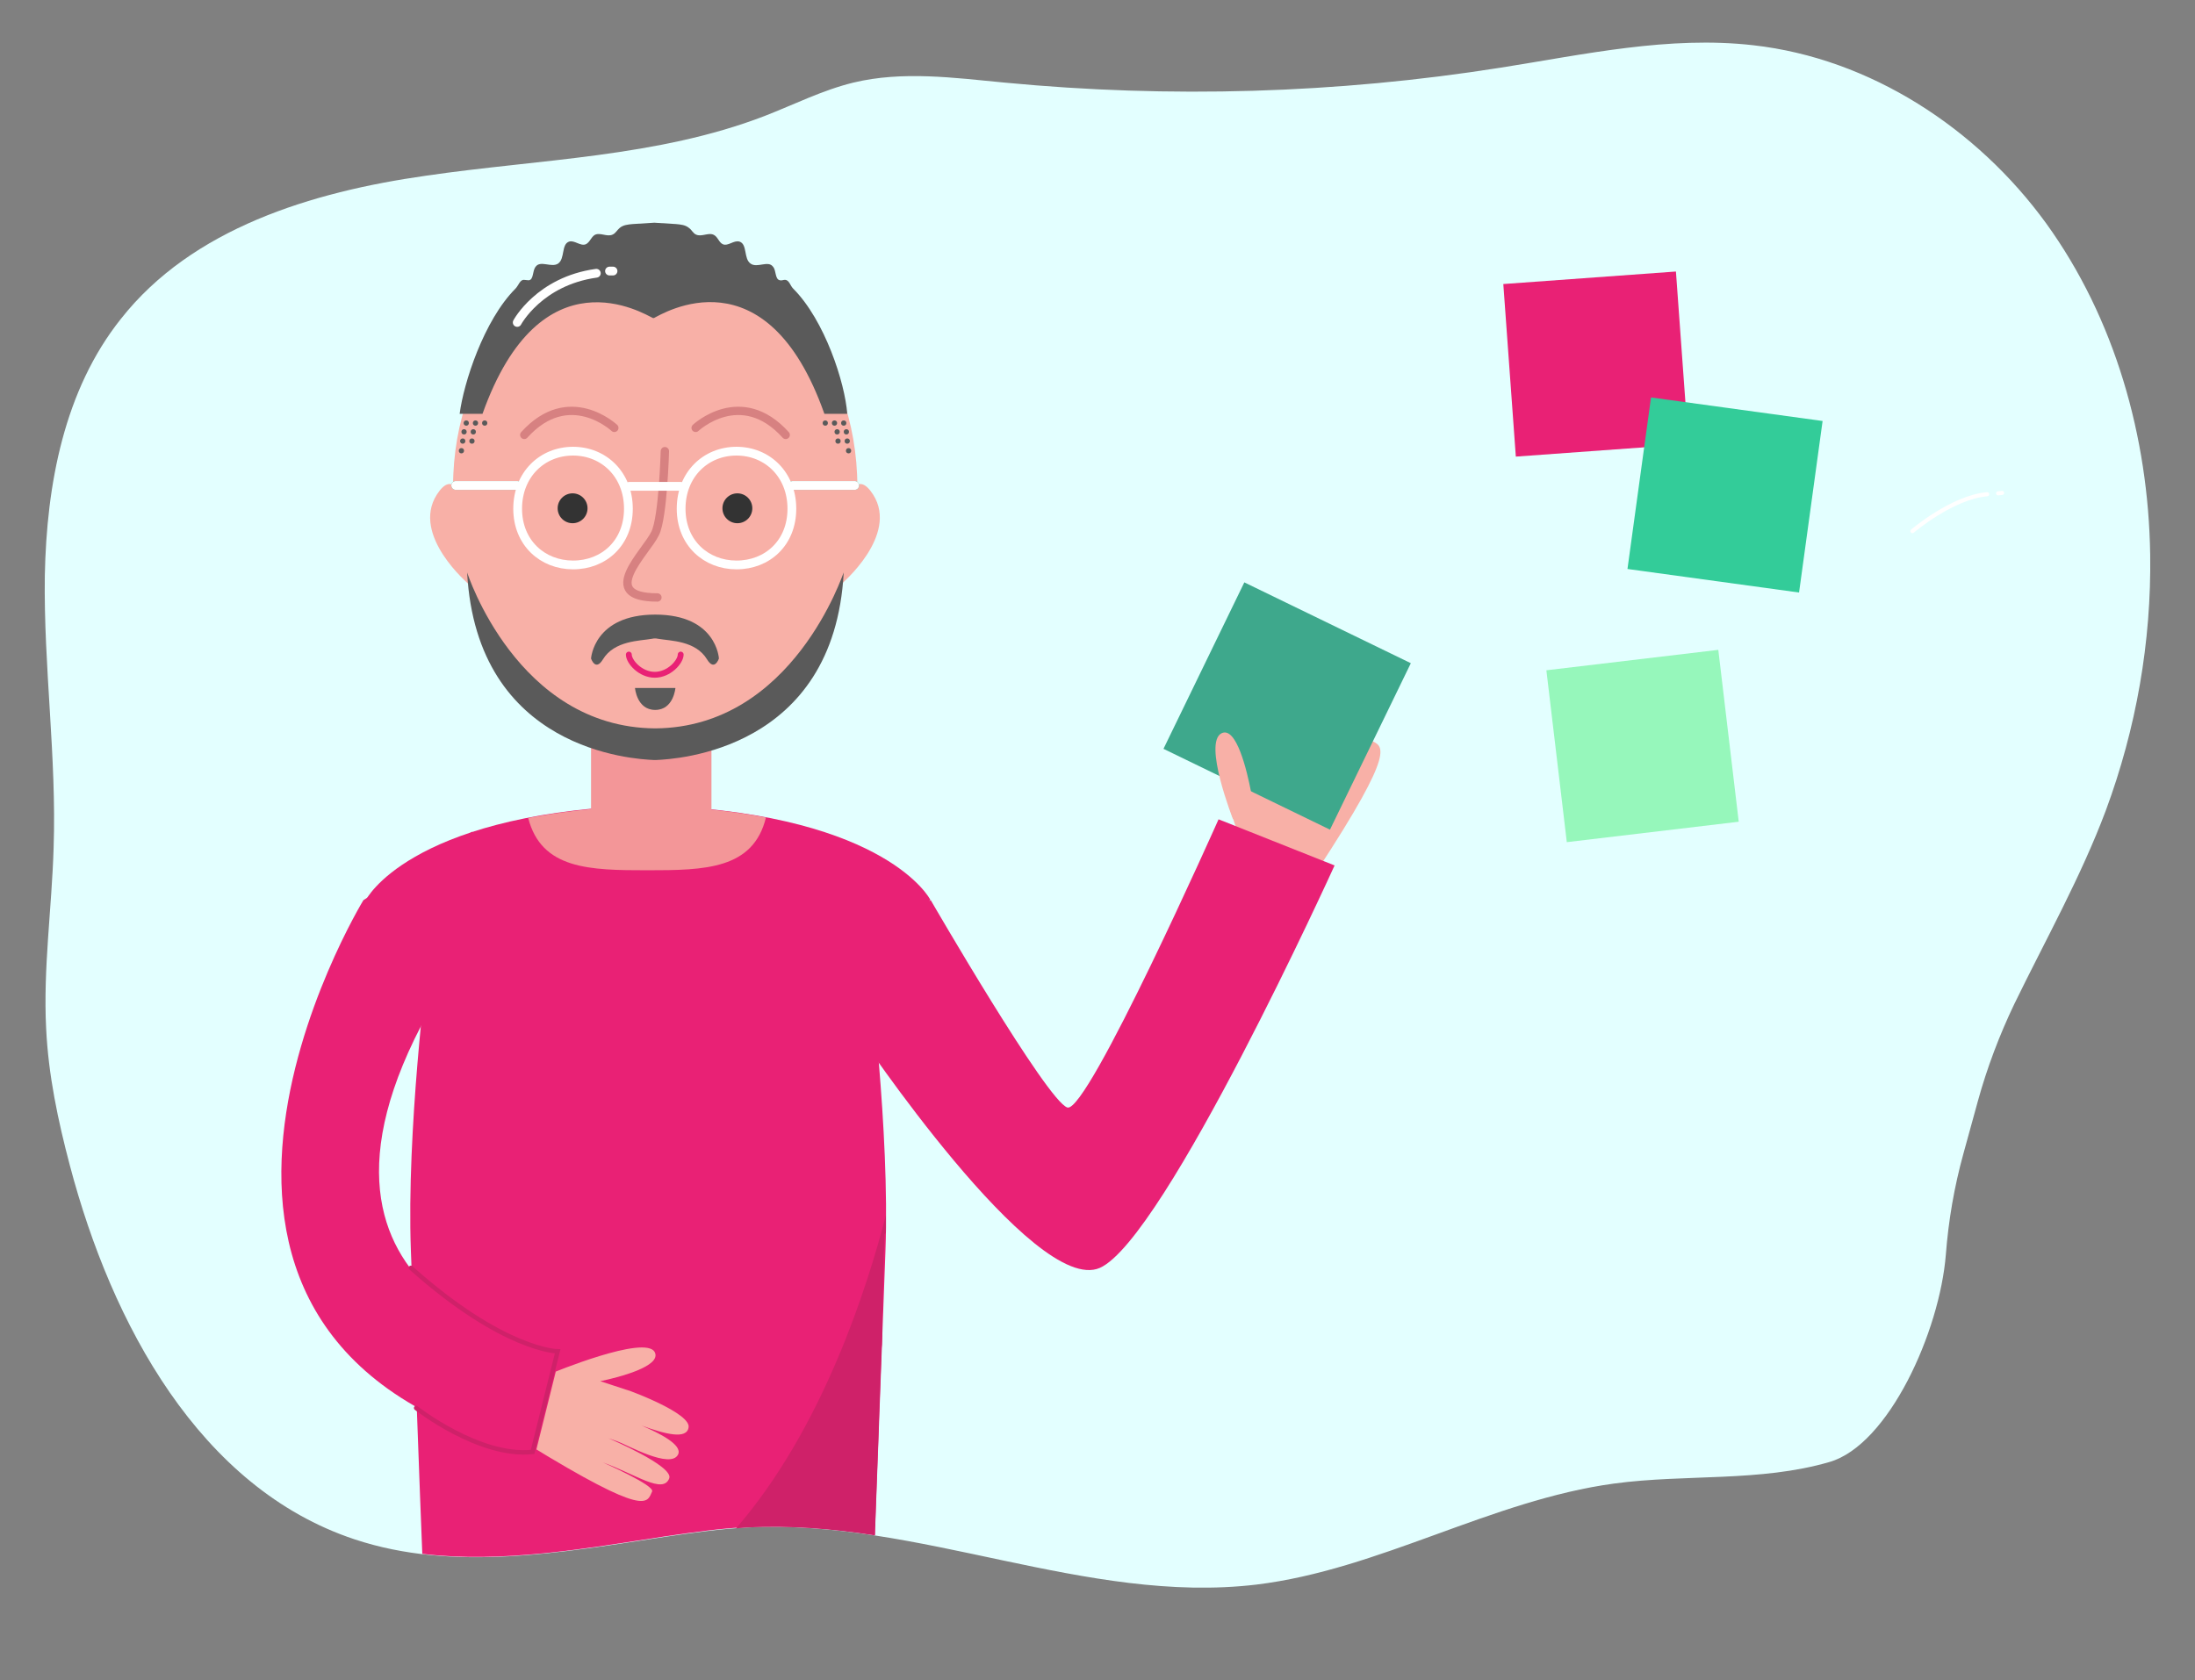 <?xml version="1.0" encoding="utf-8"?>
<!-- Generator: Adobe Illustrator 23.0.6, SVG Export Plug-In . SVG Version: 6.00 Build 0)  -->
<svg version="1.1" xmlns="http://www.w3.org/2000/svg" xmlns:xlink="http://www.w3.org/1999/xlink" x="0px" y="0px"
	 viewBox="0 0 499.5 382.5" style="enable-background:new 0 0 499.5 382.5;" xml:space="preserve">
<rect x="0" y="0" width="499.5" height="382.5" fill="#808080" stroke="none"/>
<style type="text/css">
	.st0{fill:#E3FFFF;}
	.st1{display:none;}
	.st2{display:inline;}
	.st3{fill:#33CC99;}
	.st4{fill:none;stroke:#3EA88C;stroke-width:0.787;stroke-linecap:round;stroke-miterlimit:10;}
	.st5{opacity:0.48;fill:#3EA88C;}
	.st6{fill:none;stroke:#FFFFFF;stroke-linecap:round;stroke-miterlimit:10;}
	.st7{fill:#96F7BB;}
	.st8{fill:none;stroke:#3EA88C;stroke-width:1.584;stroke-linecap:round;stroke-miterlimit:10;}
	.st9{fill:none;stroke:#FFFFFF;stroke-width:2.112;stroke-linecap:round;stroke-miterlimit:10;}
	.st10{fill:#CCFFCF;}
	.st11{fill:none;stroke:#3EA88C;stroke-width:2.574;stroke-linecap:round;stroke-miterlimit:10;}
	.st12{fill:none;stroke:#FFFFFF;stroke-width:3.432;stroke-linecap:round;stroke-miterlimit:10;}
	.st13{fill:#3EA88C;}
	.st14{fill:#F39698;}
	.st15{fill:#6666FF;}
	.st16{fill:none;stroke:#3EA88C;stroke-width:0.767;stroke-linecap:round;stroke-miterlimit:10;}
	.st17{fill:#F8B0A7;}
	.st18{fill:#E92175;}
	.st19{fill:none;stroke:#6666FF;stroke-width:3.851;stroke-miterlimit:10;}
	.st20{fill:none;stroke:#4A54CB;stroke-width:3.851;stroke-miterlimit:10;}
	.st21{fill:#333333;}
	.st22{fill:#CC7A66;}
	.st23{fill:none;stroke:#F39698;stroke-width:1.317;stroke-linecap:round;stroke-miterlimit:10;}
	.st24{fill:#4A54CB;}
	.st25{fill:#DDAE8E;}
	.st26{fill:none;stroke:#D78181;stroke-width:1.126;stroke-linecap:round;stroke-miterlimit:10;}
	.st27{fill:none;stroke:#E92175;stroke-width:1.126;stroke-linecap:round;stroke-miterlimit:10;}
	.st28{fill:none;stroke:#3EA88C;stroke-width:0.783;stroke-linecap:round;stroke-miterlimit:10;}
	.st29{fill:none;stroke:#D78181;stroke-width:1.136;stroke-linecap:round;stroke-miterlimit:10;}
	.st30{fill:none;stroke:#FFFFFF;stroke-width:1.191;stroke-linecap:round;stroke-miterlimit:10;}
	.st31{fill:none;stroke:#3EA88C;stroke-width:1.191;stroke-linecap:round;stroke-miterlimit:10;}
	.st32{fill:none;stroke:#FFFFFF;stroke-width:1.191;stroke-miterlimit:10;}
	.st33{fill:#5A5A5A;}
	.st34{fill:none;stroke:#E92175;stroke-width:0.796;stroke-linecap:round;stroke-miterlimit:10;}
	.st35{fill:#E92175;stroke:#CF2169;stroke-width:0.856;stroke-linecap:round;stroke-miterlimit:10;}
	.st36{fill:none;stroke:#CF2169;stroke-width:0.856;stroke-linecap:round;stroke-miterlimit:10;}
	.st37{opacity:0.6;}
	.st38{fill:none;stroke:#FFFFFF;stroke-width:1.216;stroke-miterlimit:10;}
	.st39{fill:none;stroke:#FFFFFF;stroke-width:1.216;stroke-linecap:round;stroke-miterlimit:10;}
	.st40{fill:#CF2169;}
	.st41{fill:none;stroke:#FFFFFF;stroke-width:0.688;stroke-linecap:round;stroke-miterlimit:10;}
	.st42{fill:none;stroke:#FFFFFF;stroke-width:1.177;stroke-linecap:round;stroke-miterlimit:10;}
	.st43{fill:none;stroke:#5A5A5A;stroke-width:1.317;stroke-linecap:round;stroke-miterlimit:10;}
	.st44{fill:none;stroke:#FFFFFF;stroke-width:0.659;stroke-linecap:round;stroke-miterlimit:10;}
	.st45{fill:none;stroke:#66C3FF;stroke-width:0.993;stroke-linecap:round;stroke-linejoin:round;}
	.st46{fill:none;stroke:#66C3FF;stroke-width:0.993;stroke-linecap:round;stroke-linejoin:round;stroke-dasharray:4.714,4.714;}
	.st47{fill:none;stroke:#66C3FF;stroke-width:0.993;stroke-linecap:round;stroke-linejoin:round;stroke-dasharray:4.979,4.979;}
	.st48{fill:none;stroke:#66C3FF;stroke-width:0.993;stroke-linecap:round;stroke-linejoin:round;stroke-dasharray:4.859,4.859;}
	.st49{fill:#6666FF;stroke:#4A54CB;stroke-width:0.57;stroke-linecap:round;stroke-miterlimit:10;}
	.st50{fill:#B66E4D;}
	.st51{fill:#6C3220;}
	.st52{fill:#9D5F44;}
	.st53{fill:none;stroke:#924D2F;stroke-width:2.002;stroke-linecap:round;stroke-miterlimit:10;}
	.st54{fill:none;stroke:#FFFFFF;stroke-width:1.778;stroke-linecap:round;stroke-miterlimit:10;}
	.st55{fill:none;stroke:#5A5A5A;stroke-width:2.002;stroke-linecap:round;stroke-miterlimit:10;}
	.st56{fill:none;stroke:#FFFFFF;stroke-width:2.162;stroke-miterlimit:10;}
	.st57{fill:none;stroke:#FFFFFF;stroke-width:2.162;stroke-linecap:round;stroke-miterlimit:10;}
	.st58{opacity:0.26;fill:#F8B0A7;}
	.st59{fill:#33CC99;stroke:#3EA88C;stroke-width:1.014;stroke-linecap:round;stroke-miterlimit:10;}
	.st60{fill:none;stroke:#4A54CB;stroke-width:0.713;stroke-linecap:round;stroke-miterlimit:10;}
	.st61{fill:none;stroke:#FFFFFF;stroke-width:1.274;stroke-linecap:round;stroke-miterlimit:10;}
	.st62{fill:none;stroke:#CF2169;stroke-width:0.713;stroke-linecap:round;stroke-miterlimit:10;}
	.st63{fill:#E92175;stroke:#CF2169;stroke-width:1.014;stroke-linecap:round;stroke-miterlimit:10;}
	.st64{fill:none;stroke:#FFFFFF;stroke-width:0.933;stroke-linecap:round;stroke-miterlimit:10;}
	.st65{fill:none;stroke:#D78181;stroke-width:1.905;stroke-linecap:round;stroke-miterlimit:10;}
	.st66{fill:none;stroke:#D78181;stroke-width:1.888;stroke-linecap:round;stroke-miterlimit:10;}
	.st67{fill:none;stroke:#FFFFFF;stroke-width:1.996;stroke-linecap:round;stroke-miterlimit:10;}
	.st68{fill:none;stroke:#3EA88C;stroke-width:1.996;stroke-linecap:round;stroke-miterlimit:10;}
	.st69{fill:none;stroke:#FFFFFF;stroke-width:1.996;stroke-miterlimit:10;}
	.st70{fill:none;stroke:#E92175;stroke-width:1.335;stroke-linecap:round;stroke-miterlimit:10;}
	.st71{fill:none;stroke:#D78181;stroke-width:1.934;stroke-linecap:round;stroke-miterlimit:10;}
	.st72{fill:none;stroke:#E92175;stroke-width:1.934;stroke-linecap:round;stroke-miterlimit:10;}
	.st73{fill:none;stroke:#3EA88C;stroke-width:1.345;stroke-linecap:round;stroke-miterlimit:10;}
	.st74{fill:none;stroke:#FFFFFF;stroke-width:2.089;stroke-miterlimit:10;}
	.st75{fill:none;stroke:#FFFFFF;stroke-width:2.089;stroke-linecap:round;stroke-miterlimit:10;}
	.st76{fill:none;stroke:#FFFFFF;stroke-width:1.182;stroke-linecap:round;stroke-miterlimit:10;}
	.st77{fill:none;stroke:#FFFFFF;stroke-width:2.021;stroke-linecap:round;stroke-miterlimit:10;}
	.st78{fill:#6666FF;stroke:#4A54CB;stroke-width:0.979;stroke-linecap:round;stroke-miterlimit:10;}
</style>
<g id="BG">
	<g>
		<path class="st0" d="M12.2,193c-0.4,13.7-2.4,27.4-1.7,41.1c0.5,10.6,2.7,21,5.4,31.2c9.5,36,29.5,73.4,64.8,85.1
			c22.6,7.5,47.2,3,70.8-0.6c6.2-0.9,12.4-1.8,18.6-2.1c39-2,77.1,17.6,115.8,13c28-3.4,53.4-19.2,81.4-23c16.3-2.2,33.2-0.3,49-4.9
			c13.5-3.9,25.1-29.7,26.5-47.2c0.6-7.8,1.9-15.4,4-23l3.3-12c2.1-7.6,4.9-15,8.3-22.1c7.1-14.6,15.1-28.8,20.8-44
			c6.9-18.6,10.4-38.4,10.1-58.3c-0.4-26.7-8-53.7-23.7-75.4c-15.7-21.6-40-37.5-66.6-40.5c-19.2-2.2-38.5,2.1-57.5,5.1
			c-37.3,5.9-75.3,7-112.9,3.4c-11.5-1.1-23.2-2.7-34.4,0c-7,1.7-13.5,5-20.2,7.6c-24.4,9.4-51.2,9.8-77.1,13.6
			C70.9,43.7,43.7,52,27.5,72.6C14.6,88.8,10.6,110.3,10.2,131C9.9,151.7,12.9,172.3,12.2,193z"/>
	</g>
</g>
<g id="Background" class="st1">
</g>
<g id="Design">
	<path class="st17" d="M282.6,192c0,0-8.9-23-4.5-25.1c3.4-1.6,5.8,8.7,6.7,13.4l2.6-7.4c0,0,5.7-14.3,9.1-13.8
		c3,0.5,1.5,5.5-0.7,11.4c1.9-4.3,4.9-9.9,7.3-8.7c3.6,1.9-2.7,12.5-3.6,14.6c-0.8,2.2-0.8,2.2-0.8,2.2s7.1-15.6,10.1-14.4
		c3.9,1.6-1.2,8-4.2,16c0,0,5.8-12.5,7.3-11.7c2.7,1.4,6.4,1.3-12.2,29.7l-2-1.5l-0.1,1.2L282.6,192z"/>
	<path class="st18" d="M201.5,284.6c1-27.2-3.7-64.1-3.7-64.1l13.9-15.7c0,0-9.6-19-60.8-21.4l0-0.2c-0.6,0-1.1,0-1.7,0.1
		c-0.5,0-1,0-1.4-0.1v0c0,0-0.1,0-0.1,0c0,0-0.1,0-0.1,0v0c0,0-0.1,0-0.1,0c0,0-0.1,0-0.1,0v0c0,0-0.1,0-0.1,0c0,0-0.1,0-0.1,0v0
		c-0.5,0-1,0-1.4,0.1c-0.6,0-1.1-0.1-1.7-0.1l0,0.2c-51.2,2.4-60.8,21.4-60.8,21.4l13.9,15.7c0,0-4.7,36.9-3.7,64.1
		c1,25.6,2,54.6,2.6,69.1c18.1,2.2,37.1-1.2,55.4-4c6.2-0.9,12.4-1.8,18.6-2.1c9.7-0.5,19.4,0.3,29,1.8
		C199.7,334,200.6,307.9,201.5,284.6z"/>
	<path class="st14" d="M174.3,186.1c-6.6-1.3-14.3-2.2-23.4-2.6l0-0.2c-0.6,0-1.1,0-1.7,0.1c-0.5,0-1,0-1.4-0.1v0c0,0-0.1,0-0.1,0
		c0,0-0.1,0-0.1,0v0c0,0-0.1,0-0.1,0c0,0-0.1,0-0.1,0v0c0,0-0.1,0-0.1,0c0,0-0.1,0-0.1,0v0c-0.5,0-1,0-1.4,0.1
		c-0.6,0-1.1-0.1-1.7-0.1l0,0.2c-9.3,0.4-17.1,1.4-23.9,2.7c3,11.7,14,11.9,27.1,11.9C160.4,198.1,171.4,197.9,174.3,186.1z"/>
	<path class="st17" d="M125.5,312.6c0,0,21.4-8.9,23.5-4.8c1.6,3.2-8.1,5.7-12.4,6.6l7,2.3c0,0,13.6,5,13.1,8.2
		c-0.4,2.8-5.2,1.6-10.7-0.4c4,1.7,9.4,4.4,8.3,6.6c-1.7,3.4-11.8-2.3-13.8-3c-2-0.7-2-0.7-2-0.7s14.8,6.3,13.8,9.1
		c-1.4,3.7-7.6-0.9-15.1-3.6c0,0,11.8,5.2,11.2,6.6c-1.2,2.6-1,6-28.2-10.7l1.4-1.9l-1.1,0L125.5,312.6z"/>
	<path class="st18" d="M82.7,204.9c0,0-61.7,101.2,39.2,125.7l5.7-22.9c0,0-67.4-9.9-30.1-77.3l3.9-17.3l6.1-23.8"/>
	<path class="st63" d="M94.7,320.5c0,0,14.4,11.3,26.5,10l5.7-22.9c0,0-12.2-0.1-33.4-19"/>
	<g>
		<path class="st64" d="M435.2,120.9c0,0,9-7.7,17-8.4"/>
		<line class="st64" x1="454.7" y1="112.3" x2="455.6" y2="112.2"/>
	</g>
	<path class="st18" d="M211.8,204.9c0,0,26.5,45.8,31.1,47.2c4.6,1.4,34.4-65.6,34.4-65.6l26.4,10.5c0,0-38.6,85-53.4,91.6
		c-14.9,6.6-55.2-53.7-55.2-53.7l-3.2-22.5L211.8,204.9z"/>
	<rect x="134.5" y="159" class="st14" width="27.4" height="27.4"/>
	<g>
		<path class="st17" d="M106.7,133c0,0-13.2-11.1-7.3-20.4c3.5-5.5,5.3,0.1,5.3,0.1L106.7,133z"/>
		<path class="st17" d="M191.4,133c0,0,13.2-11.1,7.3-20.4c-3.5-5.5-5.3,0.1-5.3,0.1L191.4,133z"/>
	</g>
	<g>
		<path class="st17" d="M195.1,110.8c0,29.8-20.6,61-46,61s-46-31.2-46-61s20.6-53.9,46-53.9S195.1,81,195.1,110.8z"/>
		<path class="st65" d="M151.3,102.7c0,0-0.4,15-2.2,18.7c-2.1,4.4-13.4,14.6,0.5,14.6"/>
	</g>
	<g>
		<path class="st66" d="M158.3,97.4c0,0,10.3-9.7,20.5,1.6"/>
		<path class="st66" d="M139.8,97.4c0,0-10.3-9.7-20.5,1.6"/>
	</g>
	<line class="st67" x1="143.2" y1="110.7" x2="154.9" y2="110.7"/>
	<g>
		<g>
			<line class="st68" x1="103.7" y1="110.5" x2="117.7" y2="110.5"/>
			<line class="st67" x1="103.7" y1="110.5" x2="117.7" y2="110.5"/>
		</g>
		<g>
			<line class="st68" x1="180.4" y1="110.5" x2="194.5" y2="110.5"/>
			<line class="st67" x1="180.4" y1="110.5" x2="194.5" y2="110.5"/>
		</g>
	</g>
	<g>
		<path class="st69" d="M143,115.8c0,7.8-5.6,12.8-12.6,12.8c-6.9,0-12.6-5-12.6-12.8s5.6-13.1,12.6-13.1
			C137.4,102.7,143,108,143,115.8z"/>
		<path class="st69" d="M180.2,115.8c0,7.8-5.6,12.8-12.6,12.8c-6.9,0-12.6-5-12.6-12.8s5.6-13.1,12.6-13.1
			C174.6,102.7,180.2,108,180.2,115.8z"/>
	</g>
	<path class="st33" d="M149.1,139.9c-14,0-14.6,10-14.6,10s1,3,2.7,0.2c2.6-4.3,8.4-4.2,11.2-4.7c0.4-0.1,0.9-0.1,1.3,0
		c2.9,0.5,8.6,0.4,11.2,4.7c1.7,2.8,2.7-0.2,2.7-0.2S163.1,139.9,149.1,139.9z"/>
	<path class="st33" d="M149.1,156.6h-4.6c0,0,0.4,5,4.6,5c4.2,0,4.6-5,4.6-5H149.1z"/>
	<path class="st33" d="M149.1,165.8c-31.5-0.2-42.8-35.5-42.8-35.5c2.2,40.6,38,42.5,42.5,42.7h0.5c4.5-0.2,40.5-2.1,42.7-42.7
		C191.9,130.3,180.5,165.6,149.1,165.8z"/>
	<path class="st70" d="M154.9,149c0,1.6-2.6,4.6-5.9,4.6s-5.9-3-5.9-4.6"/>
	<g>
		<path class="st33" d="M180.5,65.7c-0.7-0.7-0.9-2-1.9-2c-0.4,0-0.7,0.2-1.1,0.1c-1.2-0.2-0.8-2.2-1.6-3.1
			c-1.1-1.5-3.6,0.4-5.1-0.7c-1.6-1.1-0.7-4.4-2.5-5c-1.3-0.4-2.6,1.1-3.8,0.6c-0.9-0.4-1.1-1.6-2-2.1c-1.2-0.7-2.8,0.5-4.1-0.1
			c-0.7-0.3-1-1.1-1.6-1.5c-0.8-0.7-1.9-0.8-3-0.9c-1.6-0.1-3.2-0.2-4.8-0.3v0c0,0-0.1,0-0.1,0c0,0-0.1,0-0.1,0v0
			c-1.6,0.1-3.2,0.2-4.8,0.3c-1.1,0.1-2.2,0.2-3,0.9c-0.6,0.5-0.9,1.2-1.6,1.5c-1.3,0.6-2.9-0.6-4.1,0.1c-0.8,0.5-1.1,1.7-2,2.1
			c-1.2,0.5-2.6-1-3.8-0.6c-1.8,0.6-0.9,3.9-2.5,5c-1.5,1-4-0.8-5.1,0.7c-0.8,1-0.4,3-1.6,3.1c-0.4,0-0.7-0.1-1.1-0.1
			c-0.9,0-1.2,1.3-1.9,2c-7.2,7.2-11.8,21.5-12.7,28.5h5.2c13.3-37.4,36.8-22.7,38.8-21.8h0.2c2-1,25.6-15.6,38.8,21.8h5.2
			C192.3,87.2,187.7,72.9,180.5,65.7z"/>
	</g>
	<g>
		<g>
			<circle class="st33" cx="106.1" cy="96.3" r="0.6"/>
			<circle class="st33" cx="108.2" cy="96.3" r="0.6"/>
			<circle class="st33" cx="110.3" cy="96.3" r="0.6"/>
			<circle class="st33" cx="105.6" cy="98.3" r="0.6"/>
			<circle class="st33" cx="107.7" cy="98.3" r="0.6"/>
			<circle class="st33" cx="105.3" cy="100.4" r="0.6"/>
			<circle class="st33" cx="107.4" cy="100.4" r="0.6"/>
			<circle class="st33" cx="105" cy="102.6" r="0.6"/>
		</g>
		<g>
			<circle class="st33" cx="192" cy="96.3" r="0.6"/>
			<circle class="st33" cx="189.9" cy="96.3" r="0.6"/>
			<circle class="st33" cx="187.8" cy="96.3" r="0.6"/>
			<circle class="st33" cx="192.6" cy="98.3" r="0.6"/>
			<circle class="st33" cx="190.5" cy="98.3" r="0.6"/>
			<circle class="st33" cx="192.8" cy="100.4" r="0.6"/>
			<circle class="st33" cx="190.7" cy="100.4" r="0.6"/>
			<circle class="st33" cx="193.1" cy="102.6" r="0.6"/>
		</g>
	</g>
	<g>
		<circle class="st21" cx="130.3" cy="115.7" r="3.4"/>
		<circle class="st21" cx="167.8" cy="115.7" r="3.4"/>
	</g>
	
		<rect x="271.8" y="139.5" transform="matrix(0.9 0.437 -0.437 0.9 99.503 -111.761)" class="st13" width="42.1" height="42.1"/>
	<path class="st17" d="M280.6,186.5c0,0-6.9-17.5-2.6-19.6c3.4-1.6,5.8,8.7,6.7,13.4"/>
	
		<rect x="343.6" y="63.2" transform="matrix(0.997 -7.233061e-02 7.233061e-02 0.997 -5.043 26.498)" class="st18" width="39.4" height="39.4"/>
	
		<rect x="354.1" y="150.1" transform="matrix(0.993 -0.118 0.118 0.993 -17.435 45.31)" class="st7" width="39.4" height="39.4"/>
	
		<rect x="372.8" y="92.8" transform="matrix(0.991 0.136 -0.136 0.991 18.887 -52.195)" class="st3" width="39.4" height="39.4"/>
	<path class="st40" d="M201.6,280.3c0-1.2,0-2.5,0-3.7c-4.1,15.9-14.2,48.3-34.1,71.3c0.9-0.1,1.7-0.1,2.6-0.2
		c9.7-0.5,19.4,0.3,29,1.8c0-0.1,0-0.2,0-0.4c0-0.6,0-1.3,0.1-2c0-0.4,0-0.9,0-1.3c0.2-6.1,0.5-13.5,0.8-21.5c0-0.3,0-0.5,0-0.8
		c0.2-5.1,0.4-10.5,0.6-15.9c0-0.5,0-1,0.1-1.6c0-1,0.1-2,0.1-3c0-0.4,0-0.7,0-1.1c0-0.4,0-0.7,0-1.1c0-0.3,0-0.5,0-0.8
		c0-0.6,0-1.2,0.1-1.8c0-0.4,0-0.7,0-1.1c0-0.3,0-0.5,0-0.8c0-0.4,0-0.8,0-1.3c0-1.2,0.1-2.4,0.1-3.7c0-1,0.1-2,0.1-3
		c0-0.3,0-0.6,0-0.9c0-0.4,0-0.7,0-1.1c0-0.6,0-1.2,0.1-1.8c0-1.2,0.1-2.4,0.1-3.6C201.6,280.8,201.6,280.5,201.6,280.3z"/>
	<path class="st67" d="M117.7,73.4c0,0,5-9.4,18-11.2"/>
	<line class="st67" x1="138.7" y1="61.7" x2="139.5" y2="61.7"/>
</g>
</svg>
